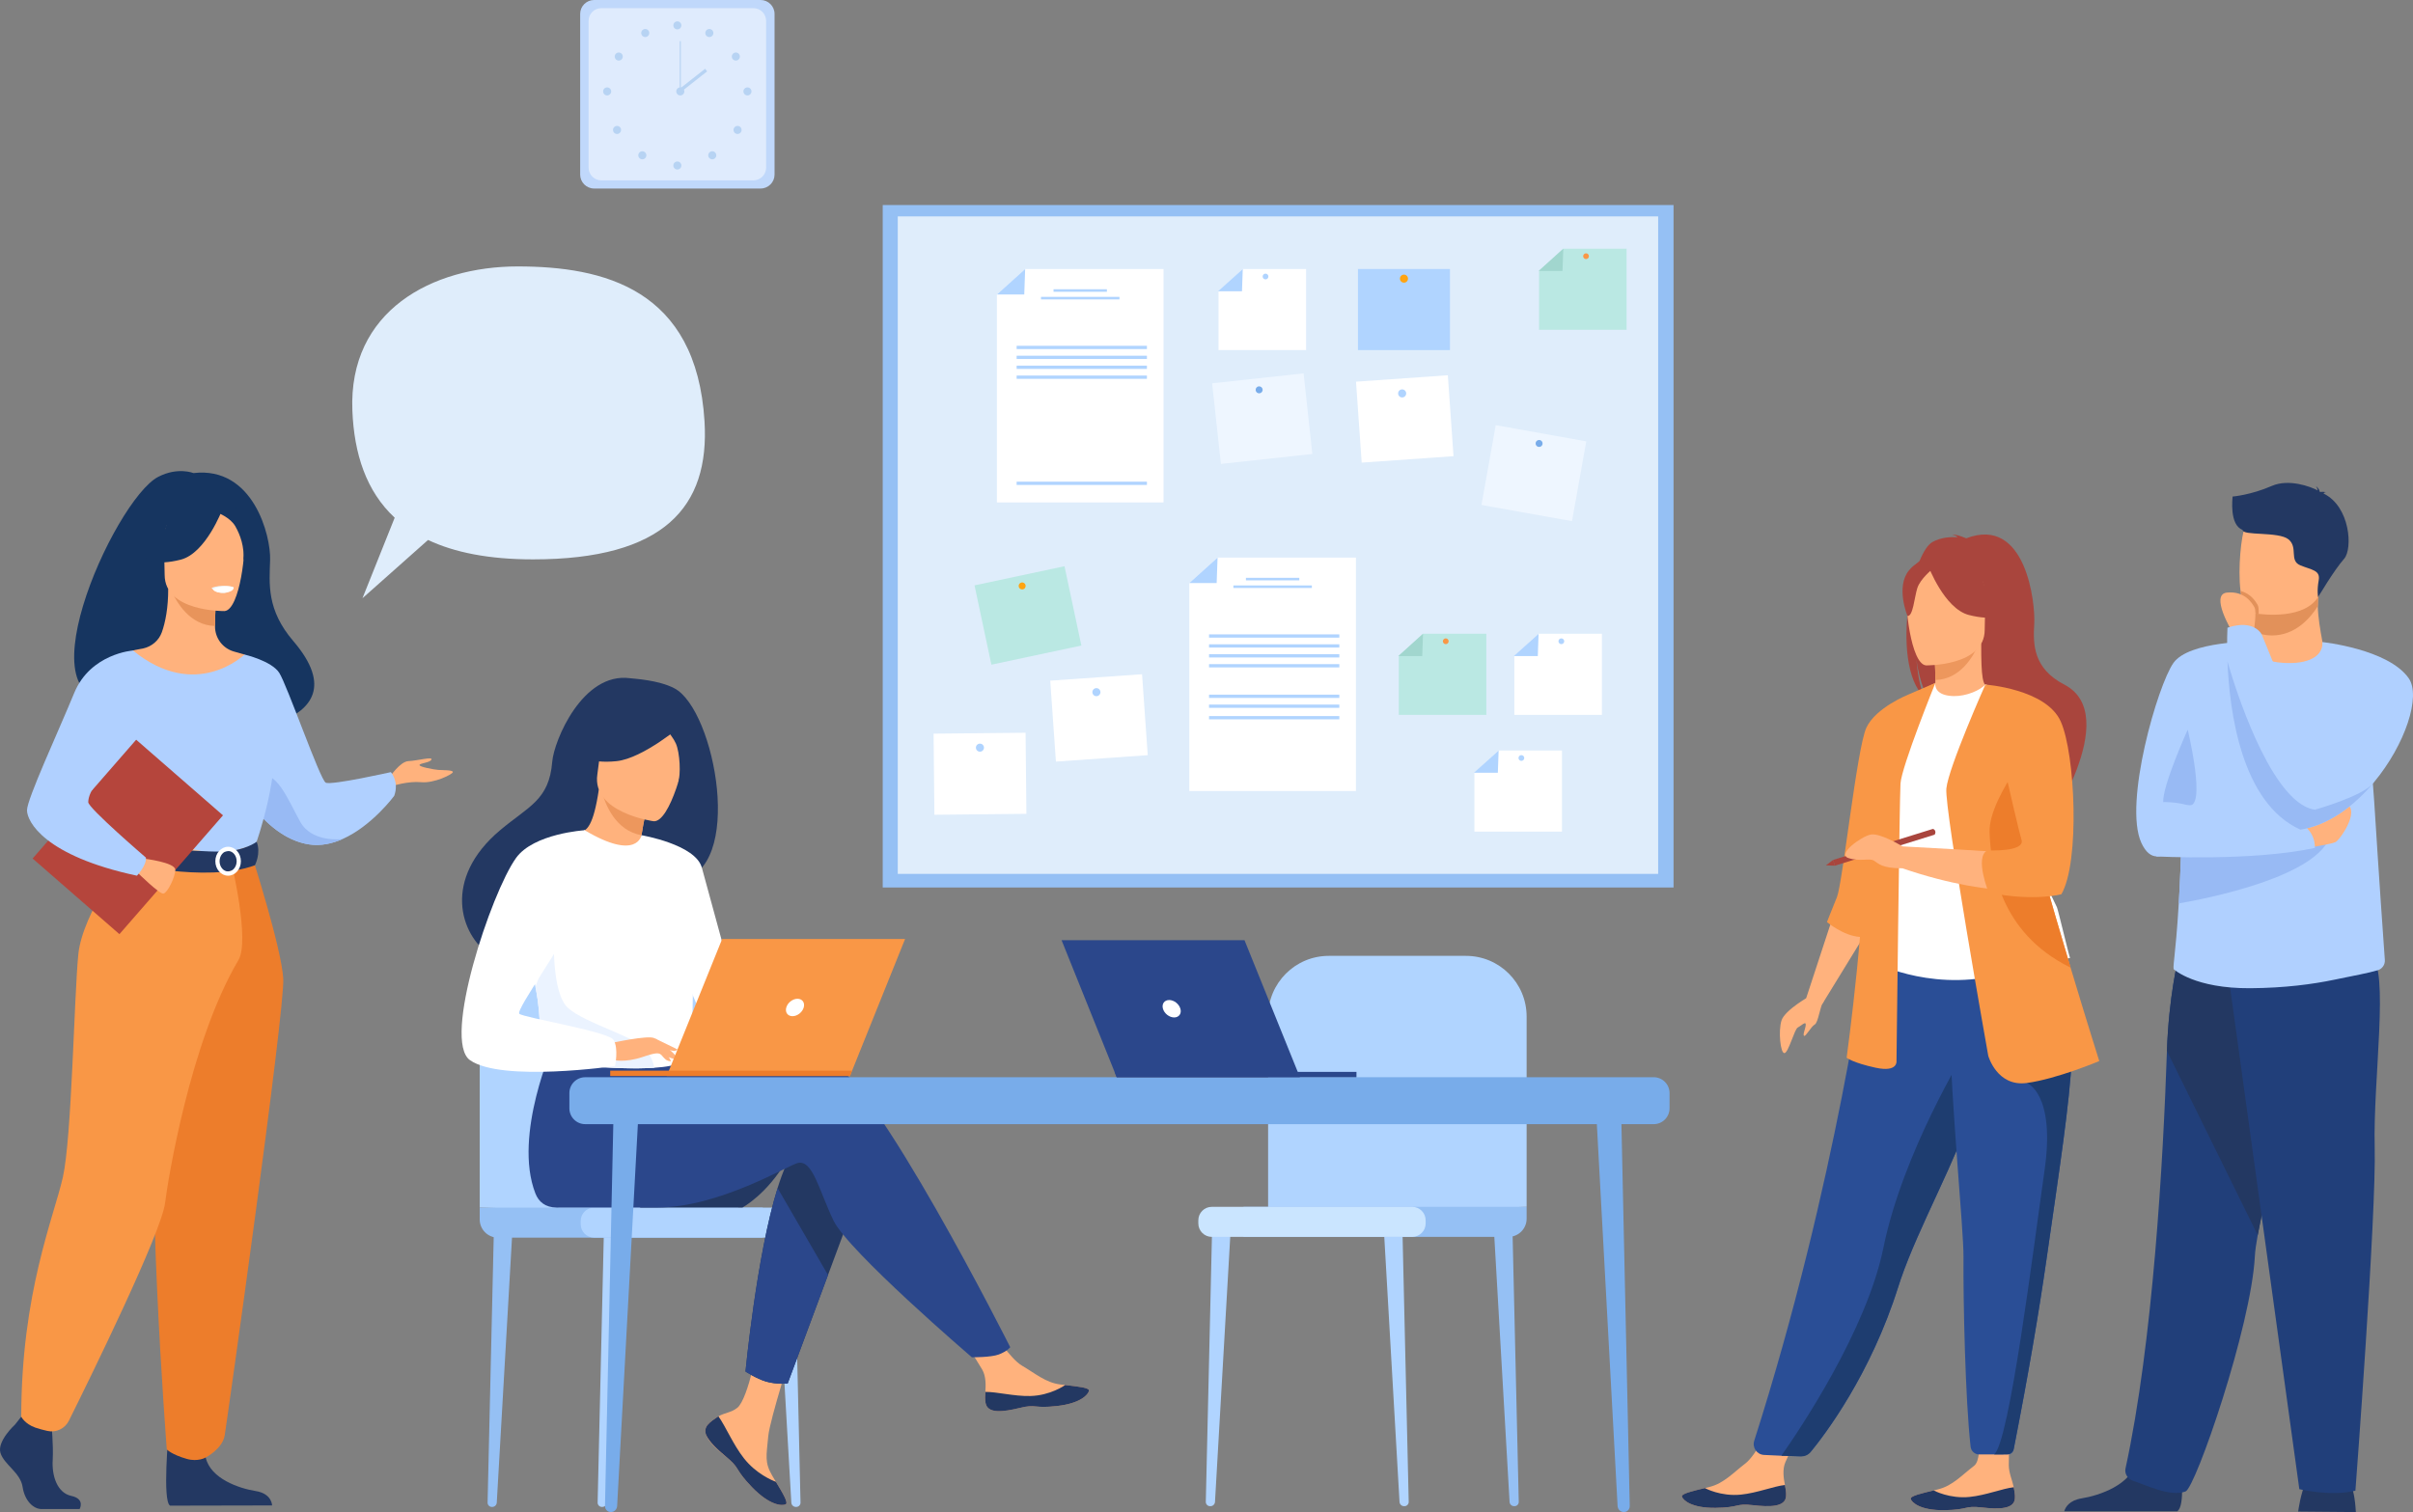 <?xml version="1.0" encoding="utf-8"?>
<!-- Generator: Adobe Illustrator 23.0.6, SVG Export Plug-In . SVG Version: 6.00 Build 0)  -->
<svg version="1.1" id="Слой_1" xmlns="http://www.w3.org/2000/svg" xmlns:xlink="http://www.w3.org/1999/xlink" x="0px" y="0px"
	 viewBox="0 0 2070.37 1297.77" style="enable-background:new 0 0 2070.37 1297.77;" xml:space="preserve">
<rect x="0" y="0" width="2070.37" height="1297.77" fill="#808080" stroke="none"/>
<style type="text/css">
	.st0{display:none;fill:#EBF3FA;}
	.st1{fill:#B0D4FF;}
	.st2{fill:#95C0F4;}
	.st3{fill:#CAE5FF;}
	.st4{fill:#DFEDFB;}
	.st5{fill:#FFFFFF;}
	.st6{fill:#FFA412;}
	.st7{fill:#EEF6FF;}
	.st8{fill:#78ACEA;}
	.st9{fill:#BAE8E3;}
	.st10{fill:#A1D6CE;}
	.st11{fill:#F99746;}
	.st12{fill:#C0D8FB;}
	.st13{fill:#DFEBFD;}
	.st14{fill:#B7D3F3;}
	.st15{fill:#FFB27D;}
	.st16{fill:#233862;}
	.st17{fill:#A9453D;}
	.st18{fill:#ED975D;}
	.st19{fill:#2A4E96;}
	.st20{fill:#5F9AA8;}
	.st21{fill:#1E3D70;}
	.st22{fill:#ED7D2B;}
	.st23{fill:#163560;}
	.st24{fill:#B0D0FF;}
	.st25{fill:#98BAF4;}
	.st26{fill:#E8945B;}
	.st27{fill:#EBF3FA;}
	.st28{fill:#F2CCAA;}
	.st29{fill:#B5453C;}
	.st30{fill:#2B478B;}
	.st31{fill:#EBF3FF;}
	.st32{fill:#213F7A;}
	.st33{fill:#E2915A;}
</style>
<g>
	<path class="st0" d="M-297.22,1292.86c0.13,0.1,2521.51-0.31,2521.51-0.31c83.01-177.06,82.87-263.57,92.31-365.06
		c52.15-560.95-370.35-647.19-494.12-670.58c-378.99-71.62-206.5-425.99-1194.08-359.51c-90.51,6.09-303.93,55.29-377.48,87.16
		C199.33,6.91,4.97,106.86-52.05,275.93c-18.01,53.36-22.33,113.61-4.17,180.47C8.05,693.01-159.51,679.41-281.95,792.17
		C-445.38,942.66-428.3,1188.77-297.22,1292.86z"/>
	<g>
		<g>
			<path class="st1" d="M1204.7,1292.71h0.35c2.04,0,3.67-1.68,3.63-3.71l-5.5-238.41l-16.2-1.89l13.82,240.31
				C1200.9,1291.08,1202.62,1292.71,1204.7,1292.71z"/>
		</g>
		<g>
			<path class="st2" d="M1299.12,1292.71h0.35c2.04,0,3.67-1.68,3.63-3.71l-5.5-238.41l-16.2-1.89l13.82,240.31
				C1295.32,1291.08,1297.04,1292.71,1299.12,1292.71z"/>
		</g>
		<g>
			<path class="st1" d="M1038.57,1292.71h-0.35c-2.04,0-3.67-1.68-3.63-3.71l5.5-238.41l16.2-1.89l-13.82,240.31
				C1042.37,1291.08,1040.65,1292.71,1038.57,1292.71z"/>
		</g>
		<path class="st1" d="M1309.85,1035.8V872.44c0-28.75-23.3-52.05-52.05-52.05h-117.7c-28.75,0-52.05,23.3-52.05,52.05v169.61
			L1309.85,1035.8z"/>
		<path class="st2" d="M1066.97,1061.59h227.26c8.63,0,15.63-7,15.63-15.63v-10.16h-242.89V1061.59z"/>
		<path class="st3" d="M1039.73,1061.59h171.93c6.38,0,11.56-5.17,11.56-11.56v-2.68c0-6.38-5.17-11.56-11.56-11.56h-171.93
			c-6.38,0-11.56,5.17-11.56,11.56v2.68C1028.18,1056.42,1033.35,1061.59,1039.73,1061.59z"/>
	</g>
	<g>
		<rect x="757.38" y="175.97" class="st2" width="678.53" height="585.74"/>
		<g>
			<rect x="770.29" y="185.73" class="st4" width="652.42" height="564.3"/>
			<g>
				<polygon class="st5" points="998.32,431.25 855.36,431.25 855.36,252.73 879.6,230.88 998.32,230.88 				"/>
				<polygon class="st1" points="855.36,252.73 878.82,252.73 879.6,230.88 				"/>
				<rect x="903.95" y="248.25" class="st1" width="45.77" height="2.18"/>
				<rect x="893.17" y="254.79" class="st1" width="67.33" height="2.18"/>
				<rect x="872.28" y="296.79" class="st1" width="111.79" height="2.8"/>
				<rect x="872.28" y="305.3" class="st1" width="111.79" height="2.8"/>
				<rect x="872.28" y="313.82" class="st1" width="111.79" height="2.8"/>
				<rect x="872.28" y="322.33" class="st1" width="111.79" height="2.8"/>
				<rect x="872.28" y="413.41" class="st1" width="111.79" height="2.8"/>
			</g>
			<g>
				<polygon class="st5" points="1163.4,678.93 1020.43,678.93 1020.43,500.41 1044.68,478.56 1163.4,478.56 				"/>
				<polygon class="st1" points="1020.43,500.41 1043.9,500.41 1044.68,478.56 				"/>
				<rect x="1069.03" y="495.93" class="st1" width="45.78" height="2.18"/>
				<rect x="1058.25" y="502.47" class="st1" width="67.33" height="2.18"/>
				<rect x="1037.36" y="544.47" class="st1" width="111.79" height="2.8"/>
				<rect x="1037.36" y="552.98" class="st1" width="111.79" height="2.8"/>
				<rect x="1037.36" y="561.49" class="st1" width="111.79" height="2.8"/>
				<rect x="1037.36" y="570.01" class="st1" width="111.79" height="2.8"/>
				<rect x="1037.36" y="596.2" class="st1" width="111.79" height="2.8"/>
				<rect x="1037.36" y="604.71" class="st1" width="111.79" height="2.8"/>
				<rect x="1037.36" y="614.58" class="st1" width="111.79" height="2.8"/>
			</g>
			<g>
				<rect x="1165.13" y="230.88" class="st1" width="78.94" height="69.6"/>
				<path class="st6" d="M1201.15,239.16c0-1.91,1.55-3.46,3.46-3.46s3.46,1.55,3.46,3.46s-1.55,3.46-3.46,3.46
					S1201.15,241.07,1201.15,239.16z"/>
			</g>
			<g>
				
					<rect x="1165.17" y="325.09" transform="matrix(0.998 -0.07 0.07 0.998 -22.127 84.713)" class="st5" width="78.94" height="69.6"/>
				<path class="st1" d="M1199.61,337.9c-0.13-1.9,1.3-3.56,3.21-3.69c1.9-0.13,3.56,1.3,3.69,3.21s-1.3,3.56-3.21,3.69
					C1201.39,341.24,1199.74,339.81,1199.61,337.9z"/>
			</g>
			<g>
				
					<rect x="902.82" y="581.48" transform="matrix(0.998 -0.07 0.07 0.998 -40.607 67.076)" class="st5" width="78.94" height="69.6"/>
				<path class="st1" d="M937.28,594.3c-0.13-1.9,1.3-3.56,3.21-3.69c1.9-0.13,3.56,1.3,3.69,3.21c0.13,1.9-1.3,3.56-3.21,3.69
					S937.41,596.21,937.28,594.3z"/>
			</g>
			<g>
				
					<rect x="801.53" y="629" transform="matrix(1 -0.01 0.01 1 -6.793 8.698)" class="st5" width="78.94" height="69.6"/>
				<path class="st1" d="M837.34,641.73c-0.02-1.91,1.51-3.47,3.42-3.49s3.47,1.51,3.49,3.42s-1.51,3.47-3.42,3.49
					C838.93,645.17,837.36,643.64,837.34,641.73z"/>
			</g>
			<g>
				
					<rect x="1281.3" y="366.06" transform="matrix(0.176 -0.984 0.984 0.176 685.394 1629.772)" class="st7" width="69.6" height="78.94"/>
				<path class="st8" d="M1317.6,380.08c0.29-1.63,1.85-2.72,3.49-2.43c1.63,0.29,2.72,1.85,2.43,3.49s-1.85,2.72-3.49,2.43
					C1318.4,383.27,1317.31,381.71,1317.6,380.08z"/>
			</g>
			<g>
				
					<rect x="1043.61" y="325.01" transform="matrix(0.994 -0.108 0.108 0.994 -32.427 118.628)" class="st7" width="78.94" height="69.6"/>
				<path class="st8" d="M1077.36,334.91c-0.18-1.65,1.01-3.13,2.67-3.31c1.65-0.18,3.13,1.01,3.31,2.66s-1.01,3.13-2.66,3.31
					C1079.02,337.75,1077.53,336.56,1077.36,334.91z"/>
			</g>
			<g>
				
					<rect x="842.8" y="492.99" transform="matrix(0.978 -0.208 0.208 0.978 -90.656 195.558)" class="st9" width="78.94" height="69.6"/>
				<path class="st6" d="M875.38,505.42c-1.39-0.9-1.79-2.76-0.89-4.16c0.9-1.39,2.76-1.79,4.16-0.89c1.39,0.9,1.79,2.76,0.89,4.16
					C878.64,505.93,876.78,506.33,875.38,505.42z"/>
			</g>
			<g>
				<g>
					<polygon class="st5" points="1120.64,300.47 1045.51,300.47 1045.51,249.99 1066.31,230.88 1120.64,230.88 					"/>
					<polygon class="st1" points="1045.1,249.99 1065.63,249.99 1066.31,230.88 					"/>
				</g>
				<path class="st1" d="M1083.35,237.32c0-1.36,1.11-2.47,2.47-2.47s2.47,1.11,2.47,2.47s-1.11,2.47-2.47,2.47
					S1083.35,238.68,1083.35,237.32z"/>
			</g>
			<g>
				<g>
					<polygon class="st5" points="1340.18,713.73 1265.04,713.73 1265.04,663.24 1285.84,644.13 1340.18,644.13 					"/>
					<polygon class="st1" points="1264.64,663.24 1285.16,663.24 1285.84,644.13 					"/>
				</g>
				<path class="st1" d="M1302.88,650.57c0-1.36,1.11-2.47,2.47-2.47c1.37,0,2.47,1.11,2.47,2.47s-1.11,2.47-2.47,2.47
					S1302.88,651.93,1302.88,650.57z"/>
			</g>
			<g>
				<g>
					<polygon class="st5" points="1374.45,613.54 1299.31,613.54 1299.31,563.06 1320.12,543.94 1374.45,543.94 					"/>
					<polygon class="st1" points="1298.91,563.06 1319.44,563.06 1320.12,543.94 					"/>
				</g>
				<path class="st1" d="M1337.16,550.38c0-1.36,1.11-2.47,2.47-2.47s2.47,1.11,2.47,2.47s-1.11,2.47-2.47,2.47
					S1337.16,551.75,1337.16,550.38z"/>
			</g>
			<g>
				<g>
					<polygon class="st9" points="1275.3,613.54 1200.16,613.54 1200.16,563.06 1220.96,543.94 1275.3,543.94 					"/>
					<polygon class="st10" points="1199.76,563.06 1220.28,563.06 1220.96,543.94 					"/>
				</g>
				<path class="st11" d="M1238,550.38c0-1.36,1.11-2.47,2.47-2.47s2.47,1.11,2.47,2.47s-1.11,2.47-2.47,2.47
					S1238,551.75,1238,550.38z"/>
			</g>
			<g>
				<g>
					<polygon class="st9" points="1395.65,283.05 1320.52,283.05 1320.52,232.57 1341.32,213.46 1395.65,213.46 					"/>
					<polygon class="st10" points="1320.12,232.57 1340.64,232.57 1341.32,213.46 					"/>
				</g>
				<path class="st11" d="M1358.36,219.89c0-1.36,1.11-2.47,2.47-2.47s2.47,1.11,2.47,2.47s-1.11,2.47-2.47,2.47
					S1358.36,221.26,1358.36,219.89z"/>
			</g>
		</g>
	</g>
	<g>
		<path class="st12" d="M652.64,161.8H509.72c-6.56,0-11.93-5.37-11.93-11.93V11.93c0-6.56,5.37-11.93,11.93-11.93h142.92
			c6.56,0,11.93,5.37,11.93,11.93v137.94C664.57,156.43,659.2,161.8,652.64,161.8z"/>
		<path class="st13" d="M646.45,154.79H515.91c-5.99,0-10.9-4.9-10.9-10.9V17.91c0-5.99,4.9-10.9,10.9-10.9h130.54
			c5.99,0,10.9,4.9,10.9,10.9V143.9C657.35,149.89,652.44,154.79,646.45,154.79z"/>
		<g>
			<g>
				<path class="st14" d="M577.73,21.78c0-1.91,1.55-3.45,3.45-3.45c1.91,0,3.45,1.55,3.45,3.45c0,1.91-1.55,3.45-3.45,3.45
					C579.27,25.23,577.73,23.68,577.73,21.78z"/>
				<path class="st14" d="M605.6,26.66c0.93-1.67,3.03-2.27,4.7-1.34c1.67,0.93,2.27,3.03,1.34,4.7s-3.03,2.27-4.7,1.34
					C605.28,30.43,604.68,28.33,605.6,26.66z"/>
				<path class="st14" d="M629.49,45.63c1.6-1.03,3.74-0.57,4.78,1.03c1.03,1.6,0.57,3.74-1.03,4.78c-1.6,1.03-3.74,0.57-4.78-1.03
					S627.88,46.67,629.49,45.63z"/>
				<path class="st14" d="M641.32,75c1.91,0,3.45,1.55,3.45,3.46c0,1.91-1.55,3.45-3.45,3.45c-1.91,0-3.45-1.55-3.45-3.45
					C637.86,76.55,639.41,75,641.32,75z"/>
				<path class="st14" d="M635.27,109.08c1.35,1.35,1.35,3.54,0,4.89s-3.54,1.35-4.89,0s-1.35-3.54,0-4.89
					C631.74,107.73,633.93,107.73,635.27,109.08z"/>
				<path class="st14" d="M613.58,130.84c1.35,1.35,1.35,3.54,0,4.89s-3.54,1.35-4.89,0s-1.35-3.54,0-4.89
					C610.04,129.49,612.23,129.49,613.58,130.84z"/>
				<path class="st14" d="M577.73,142.05c0-1.91,1.55-3.45,3.45-3.45c1.91,0,3.45,1.55,3.45,3.45s-1.55,3.45-3.45,3.45
					C579.27,145.5,577.73,143.95,577.73,142.05z"/>
			</g>
			<g>
				<path class="st14" d="M556.65,26.66c-0.93-1.67-3.03-2.27-4.7-1.34c-1.67,0.93-2.27,3.03-1.34,4.7s3.03,2.27,4.7,1.34
					C556.97,30.43,557.57,28.33,556.65,26.66z"/>
				<path class="st14" d="M532.77,45.63c-1.6-1.03-3.74-0.57-4.78,1.03c-1.03,1.6-0.57,3.74,1.03,4.78c1.6,1.03,3.74,0.57,4.78-1.03
					C534.83,48.81,534.37,46.67,532.77,45.63z"/>
				<path class="st14" d="M520.94,75c-1.91,0-3.45,1.55-3.45,3.46c0,1.91,1.55,3.45,3.45,3.45c1.91,0,3.46-1.55,3.46-3.45
					C524.39,76.55,522.84,75,520.94,75z"/>
				<path class="st14" d="M526.98,109.08c-1.35,1.35-1.35,3.54,0,4.89s3.54,1.35,4.89,0s1.35-3.54,0-4.89
					C530.51,107.73,528.33,107.73,526.98,109.08z"/>
				<path class="st14" d="M548.67,130.84c-1.35,1.35-1.35,3.54,0,4.89s3.54,1.35,4.89,0s1.35-3.54,0-4.89
					C552.21,129.49,550.02,129.49,548.67,130.84z"/>
			</g>
		</g>
		<g>
			<path class="st14" d="M580.25,78.46c0-1.91,1.55-3.46,3.46-3.46c1.91,0,3.45,1.55,3.45,3.46c0,1.91-1.55,3.45-3.45,3.45
				C581.8,81.91,580.25,80.36,580.25,78.46z"/>
			<g>
				<rect x="583.23" y="35.3" class="st14" width="0.94" height="43.16"/>
			</g>
			<g>
				
					<rect x="580.16" y="67.98" transform="matrix(0.786 -0.618 0.618 0.786 84.111 382.105)" class="st14" width="29.09" height="2.83"/>
			</g>
		</g>
	</g>
	<g>
		<g>
			<path class="st15" d="M1532.48,1284.18c-0.68,9.28-13.78,9.38-28.64,7.66s-10.91,2.04-31.72,2.33
				c-20.81,0.29-27.98-6.59-28.99-9.56c-0.9-2.64,9.12-4.86,19.84-7.47c1.35-0.32,2.7-0.66,4.05-1.01
				c12.09-3.07,20.09-12.12,30.44-20.02c9.8-7.48,22.43-34.57,22.43-34.57l28.42-1.28c0,0-11.97,24.28-16.47,34.74
				c-2.64,6.16-1.52,13.72-0.37,19.53C1532.11,1277.68,1532.72,1280.91,1532.48,1284.18z"/>
			<path class="st16" d="M1503.84,1291.83c-14.86-1.72-10.91,2.04-31.72,2.33c-20.81,0.29-27.98-6.59-28.99-9.56
				c-0.9-2.64,9.12-4.86,19.84-7.47l0.13,0.2c0,0,13.4,7.19,30.53,5.47c13.97-1.4,28.22-7.23,37.85-8.27
				c0.62,3.16,1.23,6.39,0.98,9.66C1531.8,1293.46,1518.7,1293.56,1503.84,1291.83z"/>
		</g>
		<g>
			<path class="st15" d="M1728.79,1286.1c-0.67,9.28-13.77,9.4-28.63,7.69c-14.86-1.71-10.91,2.05-31.71,2.36
				c-20.81,0.31-27.99-6.56-29-9.53c-0.9-2.64,9.12-4.87,19.84-7.49c1.35-0.33,2.7-0.67,4.05-1.01
				c12.09-3.08,20.08-12.14,30.42-20.05c9.79-7.49,0.01-51.86,0.01-51.86l31.26-3.04c0,0-1.5,37.35-1.48,54.33
				c0.01,6.7,3.09,13.14,4.25,18.95C1728.41,1279.6,1729.03,1282.83,1728.79,1286.1z"/>
			<path class="st16" d="M1700.16,1293.79c-14.86-1.71-10.91,2.05-31.71,2.36c-20.81,0.31-27.99-6.56-29-9.53
				c-0.9-2.64,9.12-4.87,19.84-7.49l0.13,0.2c0,0,13.4,7.18,30.54,5.44c13.96-1.41,28.21-7.26,37.84-8.31
				c0.62,3.16,1.24,6.38,0.99,9.65C1728.12,1295.38,1715.02,1295.5,1700.16,1293.79z"/>
		</g>
		<path class="st17" d="M1637.55,519.37c-5.38-22.14,2.42-32.44,9.46-37.93c3.34-8.15,7.15-14.02,11.04-16.23
			c7.11-4.04,15.62-4.48,21.58-4.13c-1.53-1.58-4.55-2.16-4.55-2.16c3.69-0.55,11.94,3.11,11.94,3.11
			c51.37-19.79,59.45,55.85,58.37,73.42c-1.07,17.57-0.93,38.27,25.8,52.11c51,26.42-16.95,125.97-16.95,125.97
			c1.3-14.2-64.23-89.14-98.41-111.58c-8.32-12.25-11.28-33.89-11.5-35.6c1.44,17.16,4.37,26.79,7,32.21
			C1635.73,584.22,1633.43,549.79,1637.55,519.37z"/>
		<path class="st15" d="M1657.84,603.07c-0.17,0.08,16.51,8.74,29.05,5.31c11.8-3.22,19.51-18.52,19.35-18.55
			c-5-0.99-6.44-7.86-6.33-37.37l-2.26,0.44l-37.98,7.52c0,0,0.86,11.95,0.89,23.21C1660.58,593.09,1660.01,602.06,1657.84,603.07z"
			/>
		<path class="st18" d="M1659.67,560.42c0,0,0.86,11.95,0.89,23.21c21.25-0.6,32.49-19.99,37.09-30.74L1659.67,560.42z"/>
		<path class="st19" d="M1505.13,1236.59c-1.86,5.84,2.32,11.85,8.45,12.14l14.84,0.69l15.7,0.48c3.93,0.12,7.68-1.59,10.16-4.64
			c12.53-15.37,51.11-66.62,74.51-141.07c0.66-2.09,1.35-4.2,2.09-6.34c15.45-45.06,47.49-101.62,64.37-152.81
			c2.69-8.15,5.1-15.83,7.26-23.09c0.69-2.33,1.37-4.61,2.01-6.86c12.44-43.23,16.04-71.61,19.36-101.93l-121.91,0.98
			C1601.97,814.13,1576.31,1013.61,1505.13,1236.59z"/>
		<path class="st5" d="M1619.04,744.08c0.31,58.01-8.51,82.9-8.51,82.9s52.2,26.52,114.23,7c0.73-0.23,51.36-11.79,51.36-11.79
			c-1.04-2.35-10.27-41.44-11.28-43.6c-13.1-28.13-23.04-40.46-24.6-49.11c-2.88-16.14-2.95-32.85-1.51-48.6
			c3.78-41.7,15.04-76.32,15.04-76.32c-16.9-3.85-32.73-10.6-50.32-17.2c-4.05,5.04-16.42,10.31-27.15,10.07
			c-12.36-0.27-16.36-5.56-15.72-11.34c-13.17,7.33-23.68,14.25-23.68,14.25c-11.19,19.44-33.89,38.32-35.53,68.14
			C1600.97,675.82,1619.03,742.46,1619.04,744.08z"/>
		<path class="st20" d="M1723.88,750.55c5.33,7.54,15.55,53.38,40.96,59.15c-13.1-32.67-23.04-47-24.6-57.04
			c-2.88-18.75-2.95-38.15-1.51-56.45c-8.51-14.91-14.86-25.14-14.86-25.14c-0.67-2.41-13.52-42.16-17.64-6.63
			C1702.13,699.97,1717.93,742.11,1723.88,750.55z"/>
		<path class="st15" d="M1652.57,571.08c0,0,50.29,0.83,50.32-30.5c0.03-31.32,6.55-52.31-25.56-54.17
			c-32.11-1.85-38.36,10.09-40.91,20.54C1633.87,517.42,1639.49,570.06,1652.57,571.08z"/>
		<path class="st17" d="M1654.43,485.65c0,0,13.77,36.75,34.9,42.18s30.3-0.23,30.3-0.23s-16.21-12.88-19.57-35.35
			C1700.05,492.26,1664.82,468.16,1654.43,485.65z"/>
		<path class="st17" d="M1657.84,488.64c0,0-10.28,8.21-12.79,16.18c-2.51,7.98-3.63,24.4-8.42,23.84c0,0-10.37-24.98,1.28-39.11
			C1650.28,474.57,1657.84,488.64,1657.84,488.64z"/>
		<polygon class="st15" points="1573.44,784.35 1549.69,856.76 1563.24,862.19 1602.51,798.21 		"/>
		<path class="st11" d="M1637.48,596.08c0,0-28.01,11.11-36.11,28.44c-8.11,17.33-20.38,133.55-25.27,145.48
			c-4.89,11.94-8.56,21.38-8.56,21.38s14.12,11.9,28.32,12.77C1610.06,805.04,1637.48,596.08,1637.48,596.08z"/>
		<path class="st11" d="M1660.58,586.1c0,0-29.09,71.88-29.95,86.42c-0.86,14.55-3.42,237.87-3.42,237.87s1.71,10.27-17.97,5.99
			s-24.81-8.56-24.81-8.56s18.82-137.76,13.69-185.68c-5.13-47.92,39.36-126.07,39.36-126.07L1660.58,586.1z"/>
		<path class="st21" d="M1528.41,1249.42l17.05,0.52c3.05,0.09,5.96-1.22,7.91-3.57c11.46-13.88,51.42-65.82,75.42-142.17
			c0.66-2.09,1.35-4.2,2.09-6.34c15.45-45.06,47.49-101.62,64.37-152.81c2.69-8.15,5.1-15.83,7.26-23.09
			c0.69-2.33,1.37-4.61,2.01-6.86l-17.95-13.62c0,0-53.9,87.28-70.58,169.41C1601.48,1142.22,1543.44,1228.07,1528.41,1249.42z"/>
		<path class="st19" d="M1684.69,1078.53c-0.29,37.79,1.5,122.01,6.1,163.18c0.42,3.77,3.61,6.61,7.4,6.61h12.72
			c5.36,0,9.37-0.04,12.04-0.08c2.31-0.03,4.28-1.69,4.72-3.95c12.65-64.37,21.7-117.84,28.33-164.05
			c5.54-38.68,10.47-71.83,14.26-100.38c3.82-28.72,6.47-52.78,7.42-73.1c0.15-3.2,0.26-6.31,0.32-9.33
			c0.06-3.04,0.08-5.99,0.05-8.86l-105.33-10.27C1674.04,948.29,1684.86,1055.31,1684.69,1078.53z"/>
		<path class="st21" d="M1710.91,1248.32c4.82,0,8.54-0.03,11.18-0.07c2.8-0.04,5.2-2.04,5.74-4.79
			c12.56-64,21.57-117.21,28.17-163.22c5.54-38.68,10.47-71.83,14.26-100.38c3.82-28.72,6.47-52.78,7.42-73.1l-38.65,22.74
			c0,0,24.67,8.7,15.26,74.59C1744.87,1069.97,1724.01,1238.99,1710.91,1248.32z"/>
		<path class="st11" d="M1705.93,906.12c0,0,7.42,26.81,33.09,23.38c25.67-3.42,62.17-18.82,62.17-18.82s-10.97-34.66-24.61-80.2
			c-16.51-55.13-36.96-126.2-46.59-171.03c-2.7-12.56-4.55-23.05-5.24-30.56l-21.3-41.32c0,0-31.75,71.27-33.46,89.24
			C1668.28,694.77,1705.93,906.12,1705.93,906.12z"/>
		<path class="st15" d="M1731.56,674.12l-28.11-86.56c0.08,0.04,35.5,10.54,53.32,19.54c0,0,11.14,14.36,18.03,47.49
			c0,0,7.28,79.54-8.98,108.63c0,0-51.34,10.27-133.48-17.97v-18.82c0,0,89.84,4.71,108.24,6.84L1731.56,674.12z"/>
		<path class="st22" d="M1707.07,714.45c1.15,29.09,7.99,85.57,69.03,115.8c0.16,0.08,0.32,0.16,0.49,0.23
			c-16.51-55.13-36.96-126.2-46.59-171.03C1718.78,676.2,1706.45,698.43,1707.07,714.45z"/>
		<path class="st11" d="M1703.46,587.56c0,0,52.1,3.67,64.65,31.62c12.55,27.95,16.54,120.93,0.57,148.31c0,0-21.99,6.26-60.88-1.01
			c-0.48-0.09-0.96-0.18-1.44-0.27c0,0-12.41-30.38-1.28-36.37c0,0,32.8,1.71,29.38-9.13
			C1731.03,709.88,1703.46,587.56,1703.46,587.56z"/>
		<g>
			<path class="st17" d="M1572.82,738.06l1.54,4.93l85.5-26.6c0,0,1.14-1.3,0.58-3.02c-0.62-1.91-2.11-1.91-2.11-1.91
				L1572.82,738.06z"/>
			<polygon class="st17" points="1566.64,742.72 1572.82,738.06 1574.35,742.99 			"/>
		</g>
		<path class="st15" d="M1553.06,854.78c0,0-21.69,11.99-24.54,21.12c-2.85,9.13-0.89,28.25,2.55,27.97
			c3.44-0.29,8.58-20.55,11.43-21.97s6.85-5.7,6.85-2.57s-2.85,8.84-1.43,9.7c1.43,0.86,5.99-7.99,9.13-9.7s4.46-15.83,7.51-19.61
			C1567.62,855.92,1553.06,854.78,1553.06,854.78z"/>
		<path class="st15" d="M1632.35,726.43c0,0-19.4-11.95-27.53-10.11c-8.14,1.84-28.87,16.86-18.9,20.11
			c9.97,3.25,18.05-0.16,21.89,2.2s6.67,6.68,24.54,6.62S1632.35,726.43,1632.35,726.43z"/>
	</g>
	<g>
		<path class="st23" d="M106.95,598.09c-3.25-6.27,70.94-28.85,72.11,33.04c0,0,138.98-3.42,72.62-80.88
			c-22.97-26.82-20.61-48.99-19.92-69.63c0.7-20.64-14.31-80.63-65.75-74.59c0,0-13.47-5.48-30.28,3.24
			C97.49,429.1,11.85,620.91,106.95,598.09z"/>
		<path class="st15" d="M334.16,667.28c0,0,9.05-13.77,16.34-14.04c7.29-0.27,20.79-4.05,19.71-1.35c-1.08,2.7-9.45,2.97-10.26,4.59
			c-0.81,1.62,12.42,4.05,16.2,4.32s12.69,0,12.42,1.89s-16.06,9.72-27.2,8.64c-11.14-1.08-24.91,3.24-24.91,3.24L334.16,667.28z"/>
		<path class="st24" d="M203.33,671.74c0,0,4.92,9.74,13.84,20.92c10.75,13.46,27.32,29.02,48.14,32.09
			c9.94,1.47,19.66-0.67,28.6-4.64c0.02-0.01,0.03-0.01,0.03-0.01c25.27-11.22,44.28-37.02,44.28-37.02
			c4.46-12.15-2.83-20.39-2.83-20.39s-51.04,11.48-55.9,9.05c-4.86-2.43-33.21-84.11-39.96-94.38
			c-6.76-10.26-29.76-15.59-29.76-15.59L203.33,671.74z"/>
		<path class="st25" d="M217.17,692.66c10.75,13.46,27.32,29.02,48.14,32.09c9.94,1.47,19.66-0.67,28.6-4.64
			c-0.99,0.13-26.23,3.25-36.29-14.75c-10.26-18.37-21.36-47.53-36.61-37.81C214.42,671.74,214.71,682.17,217.17,692.66z"/>
		<path class="st16" d="M12.92,1222.64c0,0-15.57,14.21-12.53,24.31c3.04,10.1,17.09,16.83,18.99,29.17
			c1.9,12.34,9.5,19.07,16.33,19.07s32.6,0,32.6,0s5.03-8.69-7.12-11.3c-12.15-2.62-16.74-17.12-15.98-30.59
			c0.76-13.46-1.14-31.42-1.14-31.42l-25.83-5.98L12.92,1222.64z"/>
		<path class="st16" d="M144.73,1228.68c0,0-5.6,60.21,1.23,63.57l87.5-0.18c0,0,0-10.1-14.05-12.34s-38.74-10.47-42.92-28.8
			C172.31,1232.6,144.73,1228.68,144.73,1228.68z"/>
		<path class="st15" d="M82.38,796.74c18.01-40.38,29.02-51.97,26.92-64.5c-1.57-9.33,4.77-173.92,4.77-173.92
			c2.14-0.66,6.42-1.25,8.76-1.77c7.39-1.64,13.5-6.83,16.04-13.95c3.06-8.58,5.5-21.26,5.44-37.14l2.31,0.45l38.78,7.68
			c0,0-0.88,12.2-0.91,23.7c0,0.1,0,0.19,0,0.29c-0.05,9.99,6.5,18.8,16.1,21.57c4.9,1.41,9.16,2.62,9.16,2.62
			s14.24,40.66,16.96,82.42c2.72,41.77-25.9,59.91,0.22,143.37C253.58,872.81,72.43,819.05,82.38,796.74z"/>
		<path class="st26" d="M185.4,513.59c0,0-0.88,12.2-0.91,23.7c-21.7-0.61-33.17-20.41-37.87-31.38L185.4,513.59z"/>
		<path class="st15" d="M192.65,524.47c0,0-51.35,0.85-51.38-31.14c-0.04-31.98-6.69-53.41,26.09-55.31
			c32.78-1.89,39.16,10.3,41.77,20.98S206,523.43,192.65,524.47z"/>
		<path class="st23" d="M190.75,437.25c0,0-14.06,37.52-35.63,43.07c-21.57,5.55-30.93-0.23-30.93-0.23s16.55-13.15,19.98-36.09
			C144.17,443.99,180.14,419.39,190.75,437.25z"/>
		<path class="st23" d="M187.26,440.29c0,0,10.42,3.9,14.72,11.5c4.2,7.44,7.77,17.28,6.94,29.36c0,0,10.59-25.5-1.31-39.93
			C194.99,425.93,187.26,440.29,187.26,440.29z"/>
		<path class="st27" d="M181.48,504.63c0,0,3.54,4.66,10.63,4.33c5.71-0.27,7.91-5.22,7.91-5.22S189.53,501.21,181.48,504.63z"/>
		<path class="st24" d="M77.43,631.12c0,0-1.3,18.38,0,40.44c0.87,14.62,15.66,34.21,17.76,39.05c5.27,12.15,11.2,14.13,11.2,14.13
			L152.33,736l16.15,3.95l50.94-15.21c0,0,23.2-64.76,13.89-101.21c-9.32-36.45-23.55-61.77-23.55-61.77s-41.57,40.7-95.69-3.45
			L77.43,631.12z"/>
		<path class="st28" d="M90.87,677.54c0.87,14.62,2.21,28.24,4.31,33.08c5.27,12.15,11.2,14.13,11.2,14.13l45.94,11.26l19.95-5.87
			c0,0-66.61-10.09-59.23-67.4L90.87,677.54z"/>
		<path class="st22" d="M216.18,734.58c0,0,25.23,78.52,26.85,105.25s-48.22,379.77-50.23,392.09
			c-1.89,11.61-16.31,19.01-16.31,19.01s-6.63,3.91-16.1,1.24c-13.13-3.71-17.28-8.15-17.28-8.15s-19.63-251.78-7.48-341.72
			s12.29-167.72,12.29-167.72L216.18,734.58L216.18,734.58z"/>
		<path class="st11" d="M109.3,732.24c0,0-38.48,51.63-42.07,86.53s-5.63,157.5-13.27,191.52s-35.72,99.5-35.72,205.62
			c0,0,2.92,6.08,11.93,9.32c2.88,1.04,6.74,2.04,10.49,2.9c7.43,1.7,15.06-1.93,18.45-8.76c18.98-38.22,79.46-161.5,82.56-187.09
			c2.19-18.11,21.29-137.96,62.94-208.29c10-16.88-6.14-84.03-6.14-84.03L109.3,732.24z"/>
		<path class="st5" d="M182.62,505.49c0,0,0.89,3.77,10.26,3.19c0,0,7.87-0.49,7.63-4.63C200.51,504.05,192.88,501.1,182.62,505.49z
			"/>
		<path class="st16" d="M220.21,722.46c0,0-10.13,8.01-30.25,8.42c-24.03,0.48-83.57-6.13-83.57-6.13s-2.65,7.39-2.54,15.2
			c0,0,72.72,18.34,114.86,2.68C218.71,742.62,224.14,732.4,220.21,722.46z"/>
		<g>
			<path class="st5" d="M184.76,739.17c0-6.84,4.92-12.41,10.96-12.41c6.05,0,10.97,5.57,10.97,12.41s-4.92,12.41-10.97,12.41
				C189.68,751.58,184.76,746.01,184.76,739.17z M188.4,739.17c0,4.84,3.29,8.78,7.33,8.78c4.04,0,7.33-3.94,7.33-8.78
				s-3.29-8.78-7.33-8.78C191.69,730.39,188.4,734.33,188.4,739.17z"/>
		</g>
		
			<rect x="42.12" y="668.66" transform="matrix(0.657 -0.754 0.754 0.657 -503.868 329.293)" class="st29" width="135.24" height="98.8"/>
		<path class="st15" d="M123.19,736.9c0,0,27.3,3.19,27.21,9.67c-0.09,6.48-6.8,19.79-10.17,20.38s-22.22-18-22.22-18L123.19,736.9z
			"/>
		<path class="st24" d="M114.06,558.31c0,0-36.45,2.56-50.42,36.52s-40.48,90.99-40.48,100.58s14.81,39.16,94.33,56.17
			c0,0,8.23-8.65,7.73-15.49c0,0-49.64-42.64-49.51-47.62c0.25-9.43,8.14-21.87,51.72-65.47
			C139.29,611.14,114.06,558.31,114.06,558.31z"/>
	</g>
	<g>
		<g>
			<g>
				<path class="st1" d="M516.75,1293.34h-0.35c-2.04,0-3.67-1.68-3.63-3.71l5.5-238.41l16.2-1.89l-13.82,240.31
					C520.54,1291.72,518.83,1293.34,516.75,1293.34z"/>
			</g>
			<g>
				<path class="st2" d="M422.33,1293.34h-0.35c-2.04,0-3.67-1.68-3.63-3.71l5.5-238.41l16.2-1.89l-13.82,240.31
					C426.12,1291.72,424.41,1293.34,422.33,1293.34z"/>
			</g>
			<g>
				<path class="st1" d="M682.87,1293.34h0.35c2.04,0,3.67-1.68,3.63-3.71l-5.5-238.41l-16.2-1.89l13.82,240.31
					C679.08,1291.72,680.79,1293.34,682.87,1293.34z"/>
			</g>
			<path class="st1" d="M411.59,1036.44V873.07c0-28.75,23.3-52.05,52.05-52.05h117.7c28.75,0,52.05,23.3,52.05,52.05v169.61
				L411.59,1036.44z"/>
			<path class="st2" d="M654.48,1062.23H427.22c-8.63,0-15.63-7-15.63-15.63v-10.16h242.89V1062.23z"/>
			<path class="st1" d="M681.71,1062.23H509.78c-6.38,0-11.56-5.17-11.56-11.56V1048c0-6.38,5.17-11.56,11.56-11.56h171.93
				c6.38,0,11.56,5.17,11.56,11.56v2.68C693.27,1057.06,688.1,1062.23,681.71,1062.23z"/>
		</g>
		<g>
			<path class="st16" d="M675.04,995.73c-16.86,29.35-38.07,40.68-38.07,40.68h-88.23C548.74,1036.41,687.9,973.34,675.04,995.73z"
				/>
			<g>
				<path class="st15" d="M607.28,1222.8c-2.3,2.64-2.59,5.58-1.45,8.72c0,0.01,0.01,0.03,0.02,0.04
					c2.1,5.81,9.06,12.31,17.13,18.79c1.03,0.83,1.95,1.59,2.75,2.29c0.21,0.18,0.42,0.37,0.62,0.55c0.16,0.14,0.32,0.29,0.47,0.43
					c7.53,6.94,4.7,8.53,18.23,22.62c15.43,16.05,26.05,16.34,29.07,14.88c2.56-1.25-2.64-9.76-8.39-19.33
					c-0.28-0.46-0.55-0.93-0.84-1.4c-0.77-1.27-1.53-2.56-2.29-3.84c-6.74-11.52-5.01-16.92-3.41-34.06
					c1.3-13.93,21.67-77.8,21.67-77.8l-29.56-5.09c0,0-8.9,50.86-18.71,58.7c-5.25,4.17-11.12,4.23-16.16,7.32
					c-0.36,0.21-0.71,0.44-1.05,0.66C612.5,1218.19,609.58,1220.15,607.28,1222.8z"/>
				<path class="st16" d="M607.28,1222.8c-2.3,2.64-2.59,5.58-1.45,8.72c0,0.01,0.01,0.03,0.02,0.04
					c2.58,5.81,9.35,12.27,17.16,18.73c1.02,0.85,1.92,1.62,2.72,2.35c0.21,0.18,0.42,0.37,0.62,0.55c0.16,0.14,0.32,0.29,0.47,0.43
					c7.53,6.94,4.7,8.53,18.23,22.62c15.43,16.05,26.05,16.34,29.07,14.88c2.56-1.25-2.64-9.76-8.39-19.33
					c-3-1.1-16.95-6.77-27.5-20.26c-9.29-11.85-15.48-27.08-21.81-35.91c-0.36,0.21-0.71,0.44-1.05,0.66
					C612.5,1218.19,609.58,1220.15,607.28,1222.8z"/>
				<path class="st15" d="M845.65,1204.33c1.83,9.13,14.83,7.6,29.37,4.05c14.53-3.55,11.08,0.67,31.76-1.62s26.95-10,27.58-13.08
					c0.56-2.73-9.65-3.69-20.62-4.95c-1.38-0.15-2.76-0.33-4.15-0.5c-12.38-1.55-21.44-9.54-32.68-16.1
					c-10.65-6.21-26.54-31.52-26.54-31.52l-28.36,2.25c0,0,14.88,22.61,20.64,32.44c3.39,5.78,3.21,13.43,2.78,19.33
					C845.22,1197.84,845.01,1201.12,845.65,1204.33z"/>
				<path class="st16" d="M875.02,1208.38c14.53-3.55,11.08,0.67,31.76-1.62s26.95-10,27.58-13.08c0.56-2.73-9.65-3.69-20.62-4.95
					l-0.1,0.21c0,0-12.4,8.79-29.62,9.21c-14.03,0.34-28.89-3.68-38.58-3.52c-0.22,3.21-0.43,6.49,0.22,9.7
					C847.48,1213.46,860.49,1211.94,875.02,1208.38z"/>
				<path class="st16" d="M736.95,1022.96l-26.52,71.35l-34.62,93.16c0,0-9.39,0.91-18.39-1.68c-8.28-2.39-17.79-8.66-17.79-8.66
					s9.61-100.03,27.54-157.45c4.6-14.74,9.75-26.66,15.43-33.37C710.41,953.46,736.95,1022.96,736.95,1022.96z"/>
				<path class="st30" d="M709.99,909.65c-17.37-5.6-66.92,1.59-116.69,11.33l-10.42-17.19l-107.5-8.4c0,0-35.47,78.67-16.05,128.79
					c2.85,7.37,8.53,12.09,18.19,12.25h1.57c0,0,63.98-0.04,84.76-0.04c53.46,0,113.14-36.75,120.87-38.29
					c12.64-2.53,17.69,22.75,30.33,49.28c12.64,26.54,118.79,117.53,118.79,117.53s16.31,0.16,23.05-2.37
					c7.25-2.72,9.9-6.25,9.9-6.25S749.17,922.29,709.99,909.65z"/>
				<path class="st16" d="M578.66,590.77c-13.77-7.23-34.73-8.21-38.13-8.67c-40.74-5.47-65.25,53.72-66.7,71.66
					c-2.66,33.06-20.15,38.1-44.76,58.81c-49.36,41.51-34.88,89.75-7.9,107.68c16.19,10.75,44.74,0,44.74,0
					c0.4,0.28,78.06-43.41,116.34-64.49C639.64,747.59,613.75,609.2,578.66,590.77z"/>
				<path class="st15" d="M550.17,737.81c0.17,0.11-18.83,6.6-31.54,0.97c-11.95-5.28-21.01-24.95-20.83-24.96
					c5.44-0.25,11.41-5,16.01-36.2l2.32,0.83l38.93,14.01c0,0-2.82,12.49-4.65,24.39C548.87,726.83,548.04,736.39,550.17,737.81z"/>
				<path class="st18" d="M555.05,692.46c0,0-2.82,12.49-4.65,24.39c-22.36-4.03-31.14-26.31-34.29-38.4L555.05,692.46z"/>
				<path class="st15" d="M560.85,704.85c0,0-53.27-7.15-48.31-40.25c4.96-33.1,1.43-56.32,35.65-53.16
					c34.22,3.17,38.92,16.79,39.95,28.24C589.17,651.13,574.83,705.86,560.85,704.85z"/>
				<path class="st16" d="M586.2,621.54c0,0-34.1,29.39-57.29,31.75c-23.19,2.37-31.98-5.08-31.98-5.08s13.67-11.35,21.9-29.67
					c2.42-5.4,7.55-9.1,13.45-9.61C548.84,607.5,580.23,606.85,586.2,621.54z"/>
				<path class="st16" d="M564.89,618.9c0,0,11.41,11.03,15,19.21c3.47,7.89,4.51,26.78,1.75,34.28c0,0,17.77-34.56,7.71-51.35
					C578.67,603.23,564.89,618.9,564.89,618.9z"/>
				<path class="st5" d="M595.02,816.28c-1.61,107.83-0.44,85.3-12.24,95.53c-2.84,2.46-10.83,3.93-21.35,4.63
					c-33.06,2.19-91.19-3.25-93.4-9.36c-7.63-21.14-2.24-27.71-8.61-60.08c-0.66-3.44-1.48-7.17-2.45-11.23
					c-5.31-22.23-10.47-29.8,8.35-65.51c17.07-32.35,34.8-58.61,36.4-57.66c45.03,26.73,48.66,4.26,48.66,4.26
					S595.81,763.68,595.02,816.28z"/>
				<path class="st30" d="M710.44,1094.31l-34.62,93.16c0,0-9.39,0.91-18.39-1.68c-8.28-2.39-17.79-8.66-17.79-8.66
					s9.61-100.03,27.54-157.45L710.44,1094.31z"/>
				<path class="st5" d="M550.4,716.84c0,0,46.34,7.86,51.78,27.81c5.44,19.95,37.46,137.24,37.46,137.24s-23.56,4.23-34.44-6.65
					c-10.88-10.88-37.87-100.96-37.87-100.96L550.4,716.84z"/>
				<path class="st31" d="M561.44,916.43c-33.06,2.19-91.19-3.25-93.4-9.36c-7.63-21.14-2.24-27.71-8.61-60.08l15.95-44.91
					c0,0-2.64,50.01,12.11,63.16c14.73,13.15,60.38,25.39,67.55,36.38C558.5,906.89,560.77,912.18,561.44,916.43z"/>
				<path class="st15" d="M523.55,895.4c0,0,32.62-7.26,37.88-4.37s18.13,13.44,19.74,17.11s-11.72-2.79-16.05-3.95
					c-2.81-0.75-10.2,1.81-13.86,3.03c-15.4,5.13-24.83,2.49-24.83,2.49L523.55,895.4z"/>
				<path class="st5" d="M501.71,712.56c0,0-43.8,2.7-58.96,23.84c-21.34,29.77-63.68,156.64-39.42,173.56
					c27.33,19.05,124.37,4.98,124.37,4.98s3.23-15.09-1.26-22.4c-4.49-7.3-77.51-19.1-80.88-22.47s42.13-65.72,42.13-75.83
					C487.68,784.15,501.71,712.56,501.71,712.56z"/>
				<path class="st15" d="M563.02,900.11c0,0,6.83,8.82,9.08,9.87c2.24,1.05,3.69,0.79,3.69,0.79l-4.61-8.29L563.02,900.11z"/>
				<path class="st15" d="M561.44,891.03l19.87,9.65c0,0-0.85,1.38-3.29,1.27c-2.45-0.11-8.62-2.37-8.62-2.37L561.44,891.03z"/>
			</g>
			<g>
				<g>
					<polygon class="st11" points="572.09,923.48 729.28,923.48 776.57,805.9 619.62,805.9 					"/>
					<polygon class="st22" points="731.12,918.9 523.55,918.9 523.55,923.48 729.28,923.48 					"/>
				</g>
				<path class="st5" d="M689.6,864.69c1.19-4.13-1.2-7.48-5.34-7.48c-4.13,0-8.44,3.35-9.63,7.48c-1.19,4.13,1.2,7.48,5.34,7.48
					C684.1,872.18,688.42,868.82,689.6,864.69z"/>
			</g>
		</g>
	</g>
	<g>
		<g>
			<path class="st8" d="M1393.07,1297.7h0.46c2.69,0,4.86-2.35,4.8-5.2l-7.27-333.8l-21.43-2.65l18.27,336.47
				C1388.06,1295.43,1390.33,1297.7,1393.07,1297.7z"/>
		</g>
		<g>
			<path class="st8" d="M524.34,1297.7h-0.46c-2.69,0-4.86-2.35-4.8-5.2l7.27-333.8l21.43-2.65l-18.27,336.47
				C529.35,1295.43,527.08,1297.7,524.34,1297.7z"/>
		</g>
		<path class="st8" d="M1418.88,964.84H502.13c-7.51,0-13.6-6.09-13.6-13.6v-13.09c0-7.51,6.09-13.6,13.6-13.6h916.75
			c7.51,0,13.6,6.09,13.6,13.6v13.09C1432.47,958.75,1426.39,964.84,1418.88,964.84z"/>
	</g>
	<path class="st4" d="M302.34,352.46c-3.46-85.71,68.38-123.79,141.83-123.79s153.39,19.03,160.32,133
		c4.46,73.32-34.63,118.43-147.18,118.43c-37.96,0-67.46-5.99-90.05-16.66L311,513.43l27.65-69.1
		C314.15,421.57,303.83,389.45,302.34,352.46z"/>
	<g>
		<path class="st16" d="M1971.84,1297.33c0,0,2.07-16.1,6.85-25.67c4.79-9.57,35.25-3.48,35.25-3.48s6.09,5.22,7.4,29.59
			L1971.84,1297.33z"/>
		<path class="st16" d="M1868.05,1297.11c7.16-4.37,3.08-36.96,3.08-36.96s-33.35-26.68-37.94-6.25s-31.68,29.6-47.11,32.1
			c-10.65,1.73-13.94,7.62-14.97,11.11H1868.05z"/>
		<path class="st32" d="M1937.14,1060.07c-1.36,7.48-2.22,13.62-2.45,18.01c-3.1,60.48-50.91,198.75-59.46,201.98
			c-13.23,4.99-34.07-5.62-44.97-9.09c-4.52-1.44-7.57-6-6.56-10.62c23.67-108.84,32.38-265.56,35.54-358.34
			c1.6-46.74,9.62-79.02,9.62-79.02s116.6-31.11,117.29,8.24C1986.77,866.05,1947.54,1002.62,1937.14,1060.07z"/>
		<path class="st16" d="M1937.14,1060.07L1859.25,902c1.6-46.74,9.62-79.02,9.62-79.02s116.6-31.11,117.29,8.24
			C1986.77,866.05,1947.54,1002.62,1937.14,1060.07z"/>
		<path class="st32" d="M1911.2,831.37l61.64,446.74c0,0,27.07,6.53,48.12,1.31c0,0,18.05-237.59,16.54-295.03
			c-1.5-57.44,12.95-153.7-3.3-164.32C2017.95,809.44,1911.2,831.37,1911.2,831.37z"/>
		<path class="st24" d="M2046.21,823.92c0.3,4.04-2.29,7.71-6.17,8.84c-8.6,2.5-18.51,4.23-37.63,8.19
			c-17.96,3.73-42.12,7.03-71.8,7.21c-47.21,0.3-65.09-15.97-65.09-15.97c-2.03,0.04,1.07-9.84,3.87-56.83
			c0.95-15.92,1.86-36.09,2.52-61.59c0.6-22.94,1-50.2,1.04-82.53c0.05-38.9,60.26-80.74,61.37-80.74l0.01,0.02
			c0,5.6,8.83,15.94,22.42,16.83c16.14,1.06,35.93-6.98,35.93-16.27c0-0.09,29.17,46.66,39.53,96.48
			C2037.45,672.64,2035.33,671.97,2046.21,823.92z"/>
		<path class="st24" d="M1934.32,550.51c0,0-55.98-0.48-69.46,18.42c-13.47,18.9-43.01,120.55-27.6,154.37
			c15.42,33.82,44.26-13.99,60.27-34.71C1913.54,667.87,1934.32,550.51,1934.32,550.51z"/>
		<path class="st15" d="M1933.75,541.96l0.03,5.79c0,0-1.58,18.1,20.71,20.74c22.29,2.65,38.83-3.38,38.22-17.35
			c-2.01-10.81-3.87-21.92-4.02-30.87c-0.05-3.33,0.17-6.85,0.79-10.84l-43.19-0.86l-12.72,2.08L1933.75,541.96z"/>
		<path class="st33" d="M1933.58,510.66l0.17,31.31c4.59,2.13,9.76,3.43,15.57,3.43c19.85,0,32.68-14.55,39.38-25.12
			c-0.05-3.33,0.17-6.85,0.79-10.84l-43.19-0.86L1933.58,510.66z"/>
		<path class="st15" d="M1992.8,502.49c-5.01,26.97-39.81,26.08-54.84,24.39c-4.23-0.47-6.89-1.01-6.89-1.01
			c-4.77-1.27-7.43-8.79-8.67-18.63c-2.46-19.48,0.65-48.08,3.94-55.4c4.95-11.01,14.28-22.91,49.33-14.32
			C2010.7,446.11,1999.22,467.94,1992.8,502.49z"/>
		<path class="st25" d="M1877.07,626.26c0,0-21.65,47.82-21.02,62.15c0,0,10.72-0.37,21.02,2.7
			C1894,696.16,1877.07,626.26,1877.07,626.26z"/>
		<path class="st16" d="M1915.57,426.17c0,0,15.42-1.19,33.62-9.1c14.76-6.42,33.39,0.65,39.44,3.84c-0.16-0.97-0.55-2.3-1.47-3.64
			c0,0,2.71,1.92,3.12,4.62c0.28,0.21,0.4,0.35,0.33,0.4c0,0,3.08-0.56,5.06,0.33c0,0-1.38-0.2-1.88,0.69
			c-0.05,0.09-0.13,0.17-0.22,0.25c23.03,11.13,25.16,47.53,17.75,55.95c-8.92,10.13-22.38,33.06-22.38,33.06s-1.13-5.5,0.5-14.42
			c1.62-8.92-6.08-8.92-15.81-12.97s-1.62-15.4-10.13-22.29c-8.51-6.89-39.72-2.84-39.32-8.11
			C1912.57,450.55,1915.57,427.36,1915.57,426.17z"/>
		<path class="st25" d="M1999.85,715.84c-9.14,36.7-107.99,55.67-130.46,59.53c0.95-15.92,1.86-36.09,2.52-61.59L1999.85,715.84z"/>
		<path class="st15" d="M1978.15,727.77c0.94,0,21.98-3.14,25.74-5.02s21-26.37,9.71-32.65c-11.28-6.28-41.57,18.83-41.57,18.83
			L1978.15,727.77z"/>
		<path class="st24" d="M1850.22,735.04c0,0,81.35,4.41,135.94-7.28c0,0,1.38-15.77-15.78-22.78c0,0-85.08-18.03-105.53-13.01
			C1844.42,697,1850.22,735.04,1850.22,735.04z"/>
		<path class="st24" d="M2037.04,671.2c-16.88,20.36-38.95,36.97-63.28,40.87l-0.01-0.01c-0.2-0.31-7.37-11.18-6.02-27.17
			c0.62-7.4,3.06-15.89,8.86-24.94c1.78-2.78,3.37-6.03,4.78-9.64c13.29-33.9,11.31-99.23,11.31-99.23s56.42,5.91,74,31.02
			C2077.45,597.49,2063.72,639.02,2037.04,671.2z"/>
		<path class="st33" d="M1937.95,526.88c-4.23-0.47-6.89-1.01-6.89-1.01c-4.77-1.27-7.43-8.79-8.67-18.63
			c8.95,2.2,13.05,9.12,14.75,12.06C1937.91,520.62,1938.07,523.59,1937.95,526.88z"/>
		<path class="st15" d="M1915.22,542.13c0,0-19.49-32.15-4.33-33.55c15.15-1.4,21.24,8.86,23.43,12.62
			c2.19,3.77-0.57,20.76-0.57,20.76L1915.22,542.13z"/>
		<path class="st24" d="M1989.49,683.82c-0.6,4.08-1.81,7.82-3.32,11.16c-4.76,10.57-12.41,17.09-12.41,17.09l-0.01-0.01
			c-50.61-22.84-60.85-101.28-62.56-144.38c-0.69-17.32,0-28.94,0-28.94c22.83-7.56,29.25,5.58,29.25,5.58s26.95,64.1,40.94,105.99
			C1986.72,666.34,1990.17,679.13,1989.49,683.82z"/>
		<path class="st25" d="M2037.04,671.2c-16.88,20.36-38.95,36.97-63.28,40.87l-0.01-0.01c-50.61-22.84-60.85-101.28-62.56-144.38
			c0,0,23.95,86.85,56.54,117.21c5.89,5.49,12.07,9.14,18.43,10.08c0,0,41.1-11.62,49.72-22.55
			C2036.5,671.64,2036.88,671.25,2037.04,671.2z"/>
	</g>
	<g>
		<g>
			<polygon class="st30" points="1115.33,924.56 958.14,924.56 910.85,806.97 1067.8,806.97 			"/>
			<polygon class="st30" points="956.3,919.98 1163.86,919.98 1163.86,924.56 958.14,924.56 			"/>
		</g>
		<path class="st5" d="M997.82,865.77c-1.19-4.13,1.2-7.48,5.34-7.48c4.13,0,8.44,3.35,9.63,7.48s-1.21,7.48-5.34,7.48
			C1003.31,873.25,999,869.9,997.82,865.77z"/>
	</g>
</g>
</svg>
